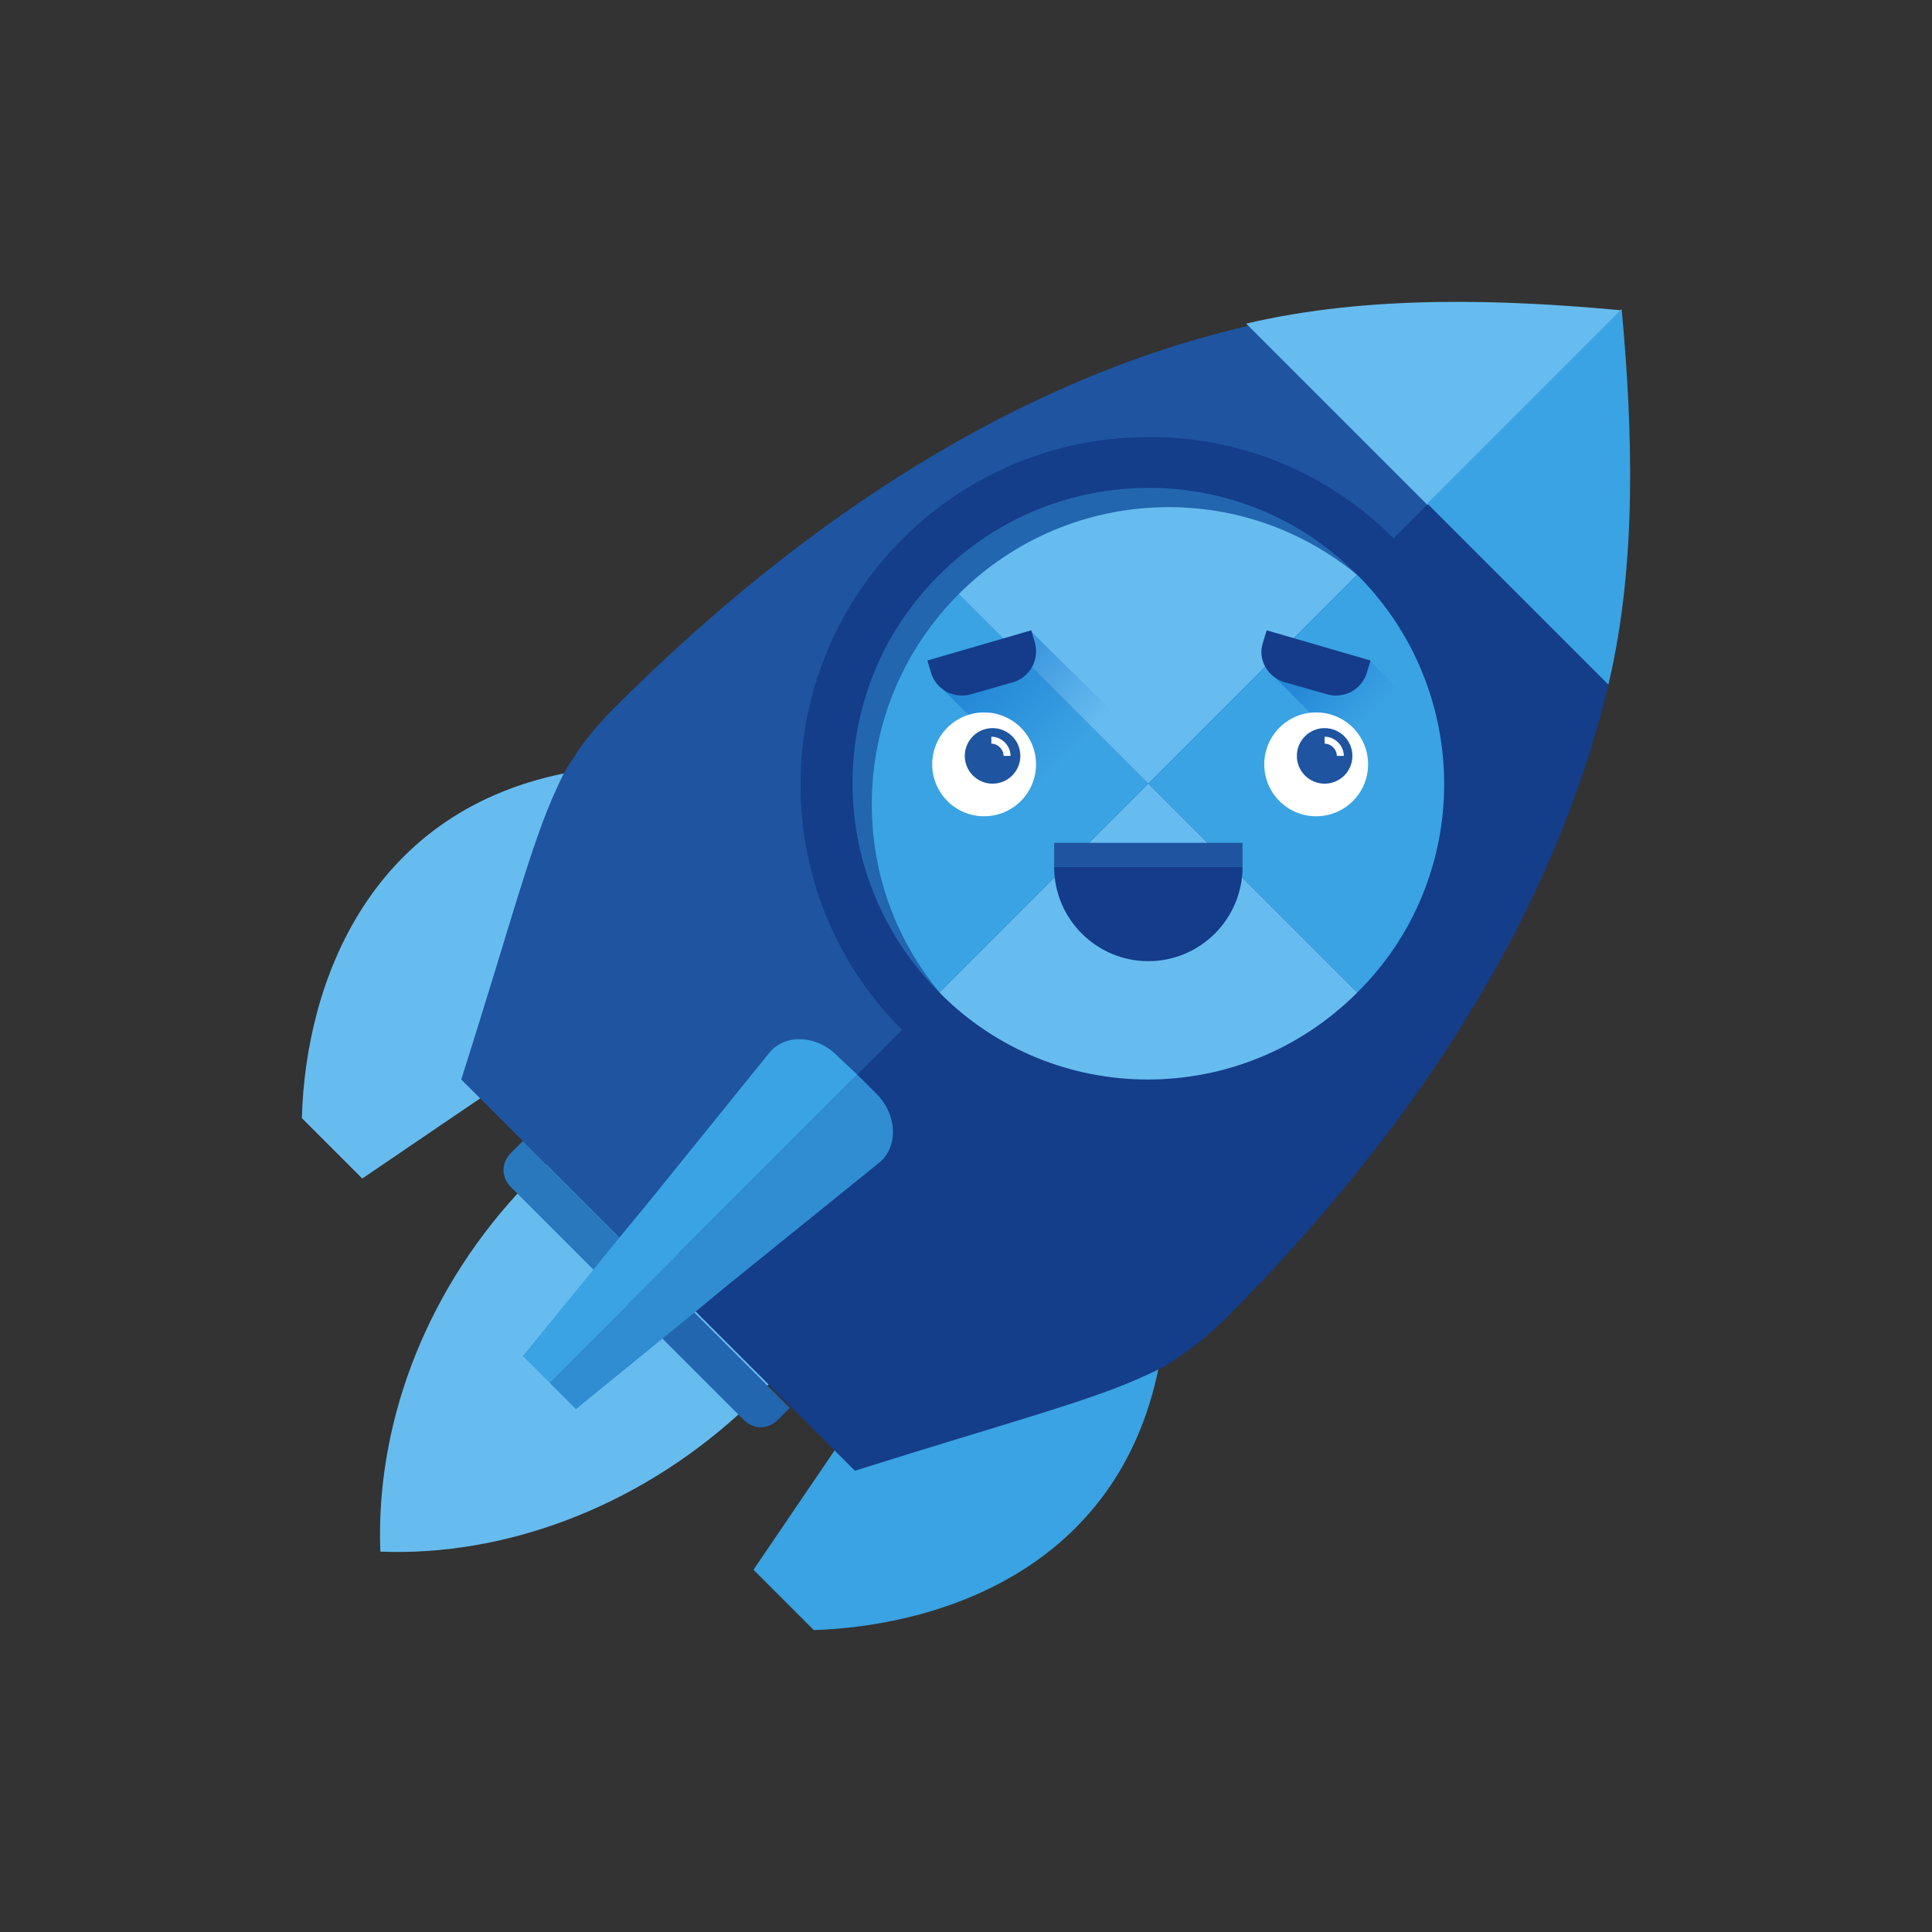<?xml version="1.0" encoding="utf-8"?>
<!-- Generator: Adobe Illustrator 21.1.0, SVG Export Plug-In . SVG Version: 6.00 Build 0)  -->
<svg version="1.1" id="Layer_1" xmlns="http://www.w3.org/2000/svg" xmlns:xlink="http://www.w3.org/1999/xlink" x="0px" y="0px"
	 viewBox="0 0 160 160" style="enable-background:new 0 0 160 160;" xml:space="preserve">
<rect x="0" y="0" width="160" height="160" fill="#333333" stroke="none"/>
<style type="text/css">
	.st0{fill:#67BCEF;}
	.st1{fill:#3AA3E3;}
	.st2{fill:#143D8A;}
	.st3{fill:#2266AF;}
	.st4{fill:#1E54A0;}
	.st5{fill:#2978BE;}
	.st6{fill:#308DD1;}
	.st7{fill:url(#SVGID_1_);}
	.st8{fill:url(#SVGID_2_);}
	.st9{fill:#143C8A;}
	.st10{fill:#FFFFFF;}
	.st11{fill:none;stroke:#FFFFFF;stroke-width:0.578;stroke-miterlimit:10;}
</style>
<title>Asset 1</title>
<g>
	<path class="st0" d="M53.2,63.3c-2.4,4.1-3.5,9.8-7.4,23.6c0,0,0,0,0,0l-3,2L30,97.6l-5-5c0.3-11.2,5.6-25.7,22.5-28.7
		C49.2,63.5,51.1,63.4,53.2,63.3C53.1,63.3,53.2,63.3,53.2,63.3z"/>
	<path class="st0" d="M61.2,117.1c-8.7,7.9-19.6,11.8-29.7,11.4c-0.4-10.1,3.4-21,11.4-29.7l4.2-4.2L65.3,113L61.2,117.1z"/>
	<path class="st1" d="M96.7,106.8C96.7,106.8,96.7,106.9,96.7,106.8c0,2.1-0.2,4-0.6,5.7c-3,16.9-17.5,22.1-28.7,22.5l-5-5l8.7-12.8
		l2-3c0,0,0,0,0,0C86.9,110.4,92.6,109.2,96.7,106.8z"/>
	<path class="st2" d="M133.2,56.7c-4.5,18.9-15.9,36.6-31.6,52.4c-1.4,1.4-2.8,2.5-4.3,3.5c-0.7,0.5-1.5,0.9-2.4,1.3
		c-4.5,2.1-11.1,3.8-24.1,7.9c0,0,0,0,0,0l-2.1-2.1l-3.1-3.1l-7.6-7.6l0,0l-3.4-3.4l64.3-72.1L133.2,56.7z"/>
	<path class="st3" d="M65.4,116.6l-1,1c-0.8,0.8-2,0.8-2.8,0L52,108l2.4-2.4L65.4,116.6z"/>
	<path class="st4" d="M118.2,31.9v9.9L69.5,90.5l0,0l-15.1,15.1l-11-11l-3.1-3.1l-2.1-2.1c0,0,0,0,0,0c4.1-12.9,5.8-19.6,7.9-24.1
		c0.4-0.9,0.8-1.7,1.3-2.4c1-1.6,2.1-2.9,3.5-4.3c15.8-15.8,33.5-27.2,52.4-31.6L118.2,31.9z"/>
	<path class="st0" d="M134.3,25.7l-4.5,11.6l-11.6,4.5l-15-15C113.4,24.4,124.6,24.8,134.3,25.7z"/>
	<path class="st5" d="M54.4,105.6L52,108l-3.2-3.2l-6-6l-0.5-0.5c-0.8-0.8-0.8-2,0-2.8l1-1L54.4,105.6z"/>
	<path class="st6" d="M72.8,96.3l-12.5,10.1l0,0l-2.3,1.9l-10.3,8.4l-2.2-2.2l9.4-9.4l2.1-2.1l14-14l0,0l1.7,1.7
		C74.3,92.4,74.4,95,72.8,96.3z"/>
	<path class="st1" d="M71,89l-14,14l-2.1,2.1l-9.4,9.4l-2.2-2.2l8.4-10.3l1.9-2.3l10.1-12.5c1.3-1.6,3.9-1.5,5.6,0.2L71,89L71,89z"
		/>
	<g>
		<g>
			<path class="st1" d="M95.1,64.9L77.7,82.3c-4.5-4.5-7.2-10.6-7.2-17.4s2.8-12.9,7.2-17.4L95.1,64.9z"/>
			<path class="st0" d="M112.5,47.5L95.1,64.9L77.7,47.5c4.5-4.5,10.6-7.2,17.4-7.2C101.9,40.3,108,43.1,112.5,47.5z"/>
			<path class="st1" d="M119.7,64.9c0,6.8-2.8,12.9-7.2,17.4L95.1,64.9l17.4-17.4h0C116.9,52,119.7,58.1,119.7,64.9z"/>
			
				<linearGradient id="SVGID_1_" gradientUnits="userSpaceOnUse" x1="-459.425" y1="84.203" x2="-448.317" y2="95.311" gradientTransform="matrix(1 0 0 1 537.352 -33.362)">
				<stop  offset="0" style="stop-color:#1877D0"/>
				<stop  offset="1" style="stop-color:#1877D0;stop-opacity:0"/>
			</linearGradient>
			<polygon class="st7" points="92.7,59.5 86.3,65.3 77.6,56.6 85.4,52.3 			"/>
			<path class="st0" d="M112.5,82.3c-4.5,4.5-10.6,7.2-17.4,7.2c-6.8,0-12.9-2.8-17.4-7.2l17.4-17.4L112.5,82.3z"/>
			
				<linearGradient id="SVGID_2_" gradientUnits="userSpaceOnUse" x1="-430.837" y1="85.821" x2="-423.982" y2="92.676" gradientTransform="matrix(1 0 0 1 537.352 -33.362)">
				<stop  offset="0" style="stop-color:#1877D0"/>
				<stop  offset="1" style="stop-color:#1877D0;stop-opacity:0"/>
			</linearGradient>
			<polygon class="st8" points="115.7,57 113.6,64.2 105,55.5 113.4,54.7 			"/>
			<path class="st9" d="M106.4,56.5l3.5,1c1.4,0.4,2.9-0.4,3.3-1.8l0.3-1l-8.6-2.5l-0.3,1C104.1,54.6,105,56.1,106.4,56.5z"/>
			<circle class="st10" cx="109" cy="63.3" r="4.3"/>
			<circle class="st10" cx="81.5" cy="63.3" r="4.3"/>
			<path class="st9" d="M83.9,56.5l-3.5,1c-1.4,0.4-2.9-0.4-3.3-1.8l-0.3-1l8.6-2.5l0.3,1C86.1,54.6,85.3,56.1,83.9,56.5z"/>
			<g>
				<circle class="st4" cx="109.7" cy="62.6" r="2.3"/>
				<g>
					<circle class="st4" cx="109.7" cy="62.6" r="1.3"/>
					<path class="st11" d="M111,62.6c0-0.7-0.6-1.3-1.3-1.3"/>
				</g>
			</g>
			<g>
				<circle class="st4" cx="82.2" cy="62.6" r="2.3"/>
				<g>
					<circle class="st4" cx="82.2" cy="62.6" r="1.3"/>
					<path class="st11" d="M83.4,62.6c0-0.7-0.6-1.3-1.3-1.3"/>
				</g>
			</g>
			<path class="st3" d="M113.3,48.4c-4.4-4-10.2-6.4-16.5-6.4c-13.6,0-24.6,11-24.6,24.6c0,6.4,2.4,12.1,6.4,16.5
				c-6-2.2-10.1-11.9-9.9-19.2c0.3-14.7,13.1-25.2,26.7-25.2C102.6,38.8,115.1,46.2,113.3,48.4z"/>
			<path class="st9" d="M95.1,79.6L95.1,79.6c-4.3,0-7.8-3.5-7.8-7.8h15.6C102.9,76.1,99.4,79.6,95.1,79.6z"/>
			<rect x="87.3" y="69.8" class="st4" width="15.6" height="2"/>
		</g>
		<path class="st2" d="M123.8,64.9c0-15.9-12.9-28.8-28.7-28.7c-15.9,0-28.8,12.9-28.8,28.8c0,15.9,12.9,28.7,28.7,28.7
			C111,93.7,123.8,80.8,123.8,64.9z M77.8,82.2c-9.6-9.6-9.6-25.1,0-34.6c9.6-9.6,25.1-9.6,34.6,0c9.6,9.6,9.6,25.1,0,34.6
			C102.8,91.8,87.3,91.8,77.8,82.2z"/>
	</g>
	<path class="st1" d="M133.2,56.7l-15-15l16.1-16.1C135.2,35.4,135.6,46.6,133.2,56.7z"/>
</g>
</svg>
